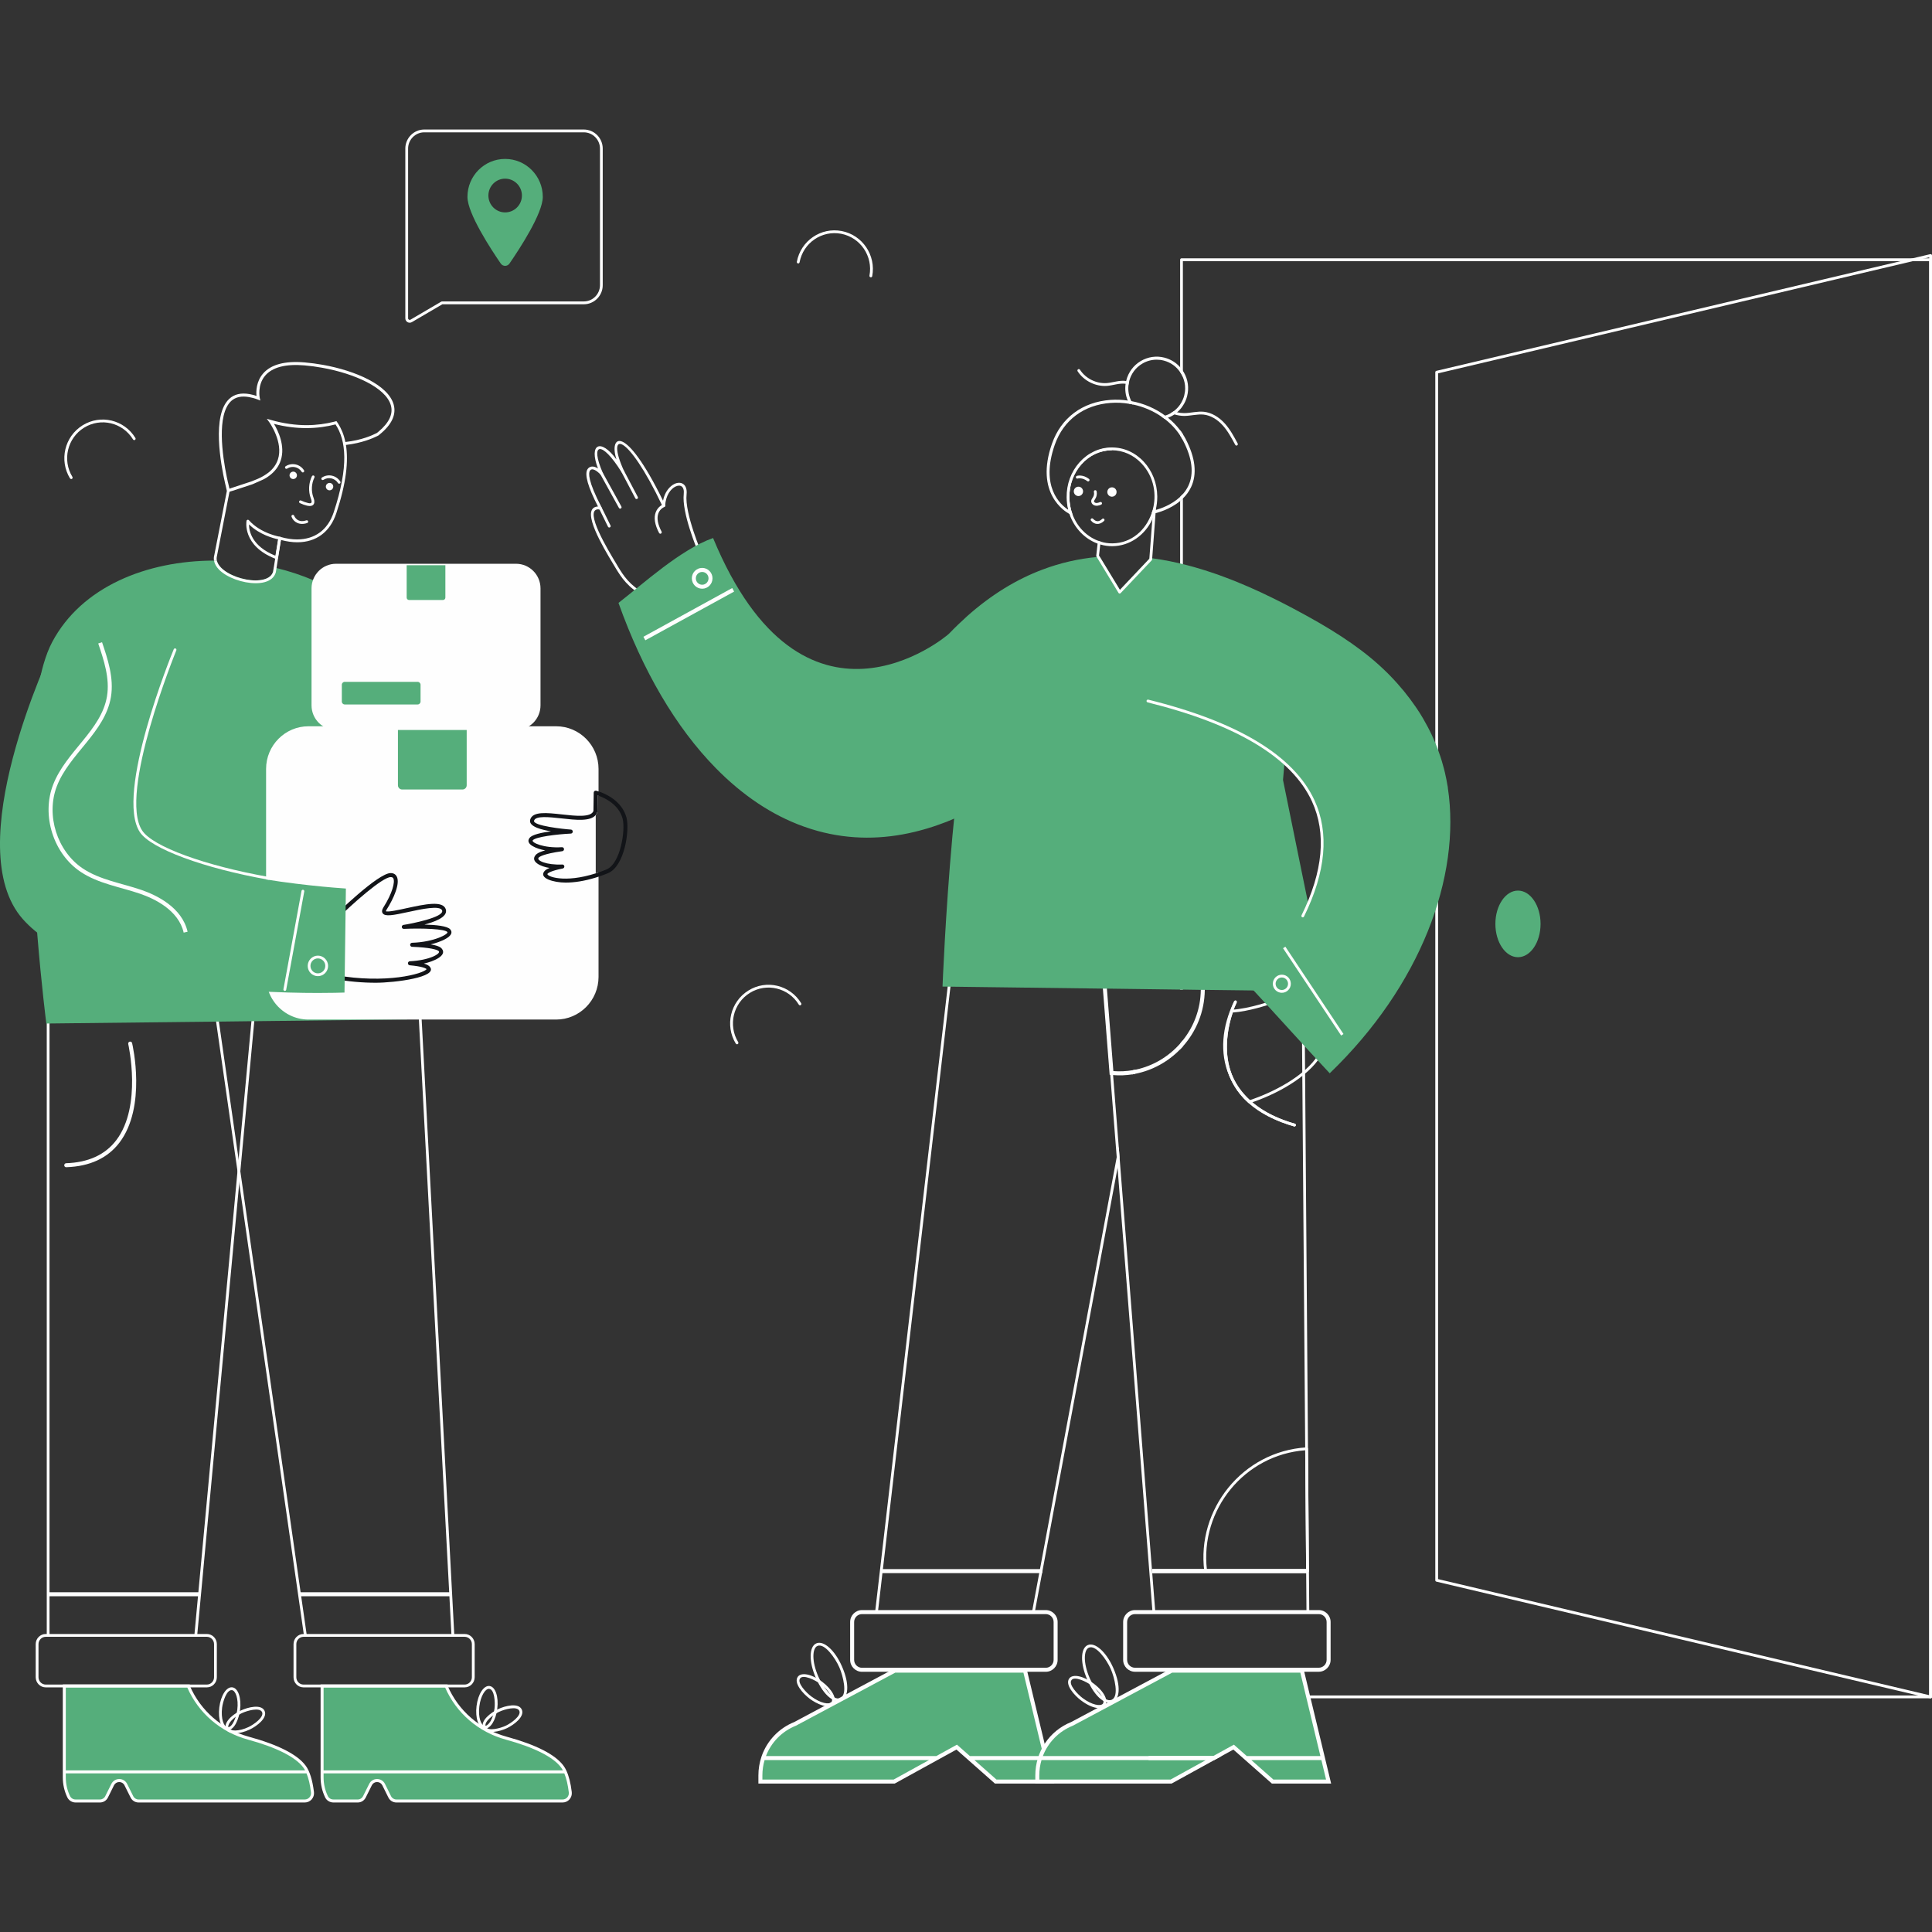 <svg fill="none" height="358" viewBox="0 0 358 358" width="358" xmlns="http://www.w3.org/2000/svg">
    <rect x="0" y="0" width="358" height="358" fill="#333333" stroke="none"/>
    <g clip-path="url(#clip0_1343_20280)">
        <path
            d="M165.799 309.575L147.313 319.439C143.438 321.002 140.894 324.784 140.894 328.983V330.122H165.696L177.276 323.742L184.5 330.122H194.875L189.928 309.575H165.799Z"
            fill="#55AE7B" />
        <path
            d="M190.224 309.195H165.711L147.187 319.089C144.296 320.25 142.137 322.573 141.138 325.402C141.124 325.439 141.109 325.476 141.101 325.513C140.732 326.608 140.532 327.777 140.532 328.983V330.494H165.792L173.689 326.146L175.043 325.402L177.231 324.196L178.599 325.402L179.442 326.146L184.36 330.494H195.348L190.224 309.195ZM165.6 329.749H141.271V328.983C141.271 328 141.412 327.047 141.678 326.146H172.137L165.6 329.749ZM180.566 326.146H192.775V325.402H179.723L177.328 323.288L173.49 325.402H141.93C142.891 322.886 144.865 320.823 147.498 319.766L165.895 309.94H189.64L194.409 329.749H184.641L180.566 326.146Z"
            fill="#FEFEFE" />
        <path
            d="M151.173 310.9C149.864 307.93 149.901 305.123 151.254 304.52C152.608 303.917 154.693 305.771 156.002 308.749C159.1 315.784 154.257 317.913 151.173 310.9ZM151.461 304.997C150.522 305.414 150.374 307.803 151.646 310.692C152.319 312.225 154.294 315.277 155.706 314.645C157.111 314.019 156.209 310.506 155.528 308.957C154.767 307.223 152.785 304.409 151.461 304.997Z"
            fill="#FEFEFE" />
        <path
            d="M150.012 314.756C148.829 313.863 146.98 311.86 147.845 310.692C148.496 309.813 150.471 310.223 152.334 311.622C154.197 313.022 155.144 314.808 154.493 315.687C153.628 316.848 151.24 315.687 150.012 314.756ZM148.26 311.004C147.646 311.838 149.406 313.654 150.315 314.339C152.031 315.627 153.672 315.918 154.079 315.374C154.478 314.831 153.739 313.327 152.023 312.039C151.069 311.324 148.836 310.215 148.26 311.004Z"
            fill="#FEFEFE" />
        <path
            d="M112.662 97.603L111.05 94.327C110.983 94.201 111.035 94.044 111.168 93.977C111.294 93.918 111.449 93.963 111.516 94.097L113.128 97.372C113.194 97.499 113.143 97.655 113.01 97.722C112.884 97.789 112.729 97.737 112.662 97.603Z"
            fill="#FEFEFE" />
        <path
            d="M114.688 94.119L111.249 87.888C111.183 87.761 111.227 87.605 111.353 87.531C111.479 87.464 111.634 87.508 111.708 87.635L115.146 93.866C115.213 93.992 115.168 94.149 115.043 94.223C114.917 94.29 114.762 94.246 114.688 94.119Z"
            fill="#FEFEFE" />
        <path
            d="M117.727 92.34L115.154 87.456C115.087 87.33 115.131 87.173 115.265 87.106C115.39 87.039 115.546 87.084 115.612 87.21L118.185 92.094C118.252 92.221 118.208 92.377 118.074 92.444C117.949 92.511 117.794 92.459 117.727 92.34Z"
            fill="#FEFEFE" />
        <path
            d="M119.442 110.578C116.292 108.859 115.117 106.946 114.163 105.405C112.965 103.372 108.55 96.509 109.689 94.461C109.837 94.193 110.155 93.873 110.806 93.858C108.942 90.225 108.284 87.91 108.853 86.965C109.194 86.399 109.97 86.228 110.806 86.816C109.06 82.245 111.301 81.151 114.229 85.133C112.809 80.756 115.708 78.195 122.859 92.779C123.177 91.111 124.131 90.091 124.937 89.689C126.216 89.057 127.429 89.749 127.222 91.618C126.83 95.146 130.098 102.695 130.135 102.769C130.187 102.881 130.15 103.015 130.046 103.082L119.716 110.556C119.635 110.616 119.531 110.623 119.442 110.571V110.578ZM110.14 94.722C109.127 96.546 114.015 104.072 114.577 105.099C115.546 106.67 116.618 108.412 119.539 110.043L129.566 102.792C129.041 101.548 126.319 94.945 126.697 91.566C126.859 90.136 126.09 89.704 125.151 90.166C124.338 90.568 123.347 91.737 123.258 93.71C123.258 93.829 123.169 93.925 123.051 93.955C122.933 93.978 122.814 93.918 122.77 93.814C116.034 79.61 112.24 79.863 115.612 87.225C115.671 87.352 115.619 87.501 115.501 87.56C115.383 87.627 115.235 87.583 115.161 87.471C111.456 81.501 109.245 82.022 111.715 87.665C111.767 87.784 111.722 87.918 111.619 87.985C111.515 88.052 111.375 88.037 111.286 87.948C110.732 87.352 109.719 86.54 109.297 87.24C109.075 87.612 108.846 89.019 111.515 94.089C111.626 94.305 111.419 94.543 111.19 94.454C110.835 94.312 110.34 94.379 110.155 94.722H110.14Z"
            fill="#FEFEFE" />
        <path
            d="M122.127 98.757C121.328 97.231 121.121 95.935 121.513 94.908C121.927 93.821 122.859 93.471 122.903 93.456C123.036 93.404 123.184 93.479 123.236 93.613C123.288 93.747 123.221 93.895 123.088 93.948C123.058 93.963 122.326 94.245 122.001 95.109C121.668 95.987 121.868 97.134 122.593 98.519C122.659 98.645 122.607 98.801 122.482 98.868C122.356 98.935 122.201 98.891 122.134 98.757H122.127Z"
            fill="#FEFEFE" />
        <path
            d="M218.679 92.838C218.856 92.69 219.026 92.533 219.189 92.37V91.551C219.026 91.737 218.856 91.908 218.679 92.072V92.838ZM218.679 79.729V80.697C218.864 80.98 219.034 81.27 219.189 81.568V80.466C219.034 80.213 218.864 79.967 218.679 79.729Z"
            fill="#FEFEFE" />
        <path
            d="M219.189 92.369V183.37H218.679V92.838C218.856 92.689 219.026 92.533 219.189 92.369Z"
            fill="#FEFEFE" />
        <path
            d="M218.679 193.375C218.856 193.174 219.026 192.973 219.189 192.757V193.896C219.034 194.082 218.856 194.269 218.679 194.447V193.375Z"
            fill="#FEFEFE" />
        <path
            d="M357.993 48.127V314.436C357.993 314.578 357.882 314.697 357.742 314.697H218.93C218.79 314.697 218.679 314.578 218.679 314.436V309.031H219.189V314.176H357.483V48.388H219.189V69.895C219.1 69.671 218.997 69.463 218.871 69.254C218.812 69.158 218.753 69.053 218.679 68.964V48.127C218.679 47.986 218.79 47.867 218.93 47.867H357.742C357.882 47.867 357.993 47.986 357.993 48.127Z"
            fill="#FEFEFE" />
        <path
            d="M357.741 314.704C357.741 314.704 357.704 314.704 357.682 314.704L266.159 293.078C266.041 293.048 265.96 292.944 265.96 292.825V68.972C265.96 68.853 266.041 68.748 266.159 68.719L357.682 47.093C357.756 47.078 357.838 47.093 357.904 47.145C357.963 47.197 358 47.271 358 47.346V314.444C358 314.525 357.963 314.6 357.904 314.645C357.86 314.682 357.801 314.704 357.741 314.704ZM266.477 292.609L357.483 314.116V47.673L266.477 69.18V292.609Z"
            fill="#FEFEFE" />
        <path
            d="M210.271 180.08L207.586 179.923L206.987 179.886L176.403 178.084C176.27 178.084 176.144 178.174 176.13 178.315L162.161 298.691C162.154 298.766 162.176 298.84 162.228 298.892C162.28 298.944 162.346 298.982 162.42 298.982H191.488C191.614 298.982 191.718 298.892 191.74 298.766L207.084 216.401L207.453 214.443L207.298 212.47L206.928 214.421L191.274 298.461H162.708L176.61 178.613L204.288 180.251L204.887 180.288L207.564 180.444L208.141 180.482L210.847 180.117L210.271 180.08ZM209.79 199.085C209.967 199.055 210.152 199.018 210.33 198.981L210.478 198.199C210.293 198.236 210.115 198.274 209.93 198.303L209.79 199.085Z"
            fill="#FEFEFE" />
        <path
            d="M241.653 175.628C241.653 175.464 241.505 175.345 241.357 175.367L222.361 177.928L207.586 179.923L204.887 180.288L204.495 180.34C204.362 180.355 204.266 180.474 204.273 180.616L205.73 199.167L206.928 214.421L207.083 216.401L213.561 298.743C213.568 298.877 213.687 298.982 213.82 298.982H242.348C242.422 298.982 242.481 298.952 242.533 298.9C242.585 298.855 242.607 298.788 242.607 298.714L241.653 175.628ZM214.056 298.461L207.453 214.443L207.298 212.47L206.255 199.212L204.806 180.817L207.564 180.444L210.27 180.08L222.523 178.434L241.135 175.926L242.089 298.461H214.056Z"
            fill="#FEFEFE" />
        <path
            d="M222.523 178.434C222.501 178.323 222.464 178.218 222.427 178.107L222.361 177.928L222.324 177.816L219.188 178.241L218.678 178.308L206.987 179.886L204.288 180.251L204.133 180.273L204.362 183.184L205.619 199.152L205.73 199.167L205.93 199.189C206.041 199.204 206.144 199.212 206.255 199.212C207.453 199.316 208.636 199.264 209.79 199.085C209.967 199.055 210.152 199.018 210.33 198.981C213.517 198.363 216.43 196.755 218.678 194.447C218.856 194.269 219.033 194.082 219.188 193.896C221.651 191.134 223.204 187.494 223.248 183.422C223.256 183.355 223.256 183.288 223.256 183.221C223.256 181.583 223.011 179.983 222.523 178.434ZM219.188 192.757C219.026 192.973 218.856 193.174 218.678 193.375C216.541 195.795 213.672 197.522 210.478 198.199C210.293 198.236 210.115 198.274 209.93 198.303C208.755 198.504 207.542 198.571 206.307 198.475L205.109 183.191L204.932 180.913L208.141 180.482L210.847 180.117L218.678 179.06L219.188 178.993L221.821 178.635C222.279 180.117 222.516 181.658 222.516 183.221C222.516 183.288 222.516 183.348 222.509 183.415C222.472 186.966 221.222 190.204 219.188 192.757Z"
            fill="#FEFEFE" />
        <path
            d="M242.289 291.381H223.418C223.285 291.381 223.181 291.284 223.159 291.158C221.68 279.701 230.236 268.921 242.097 268.199C242.178 268.199 242.237 268.221 242.289 268.266C242.341 268.318 242.37 268.385 242.37 268.452L242.54 291.12C242.54 291.262 242.422 291.381 242.282 291.381H242.289ZM223.647 290.86H242.023L241.853 268.735C230.65 269.569 222.346 279.708 223.64 290.86H223.647Z"
            fill="#FEFEFE" />
        <path
            d="M231.315 204.356C226.938 200.425 226.531 195.341 226.967 191.767C227.159 190.316 227.418 188.976 228.002 187.278C228.039 187.181 228.128 187.107 228.232 187.107C231.604 186.906 235.656 185.425 235.7 185.41C235.796 185.372 235.907 185.402 235.981 185.477L244.796 195.236C244.87 195.318 244.884 195.445 244.825 195.542C242.4 199.696 236.151 202.949 231.567 204.408C231.485 204.438 231.389 204.415 231.315 204.356ZM227.477 191.842C227.063 195.259 227.44 200.105 231.544 203.872C235.922 202.428 241.867 199.375 244.271 195.445L235.7 185.961C234.909 186.236 231.441 187.405 228.424 187.621C227.633 189.958 227.5 191.685 227.47 191.842H227.477Z"
            fill="#FEFEFE" />
        <path
            d="M239.797 208.725C227.071 205.1 224.098 194.931 228.69 185.544C228.749 185.417 228.912 185.365 229.038 185.424C229.163 185.491 229.215 185.648 229.156 185.774C224.66 195.058 227.662 204.728 239.937 208.227C240.078 208.264 240.152 208.413 240.115 208.547C240.078 208.681 239.937 208.763 239.797 208.725Z"
            fill="#FEFEFE" />
        <path
            d="M239.797 208.718C236.262 207.706 233.408 206.239 231.315 204.356C226.938 200.425 226.531 195.341 226.967 191.767C227.145 190.226 227.507 188.708 228.002 187.278C228.365 186.199 228.683 185.559 228.69 185.536C228.757 185.41 228.912 185.358 229.038 185.417C229.163 185.484 229.215 185.64 229.156 185.767C229.156 185.767 228.838 186.407 228.491 187.449C227.958 188.983 227.625 190.509 227.477 191.834C226.427 200.455 231.426 205.793 239.937 208.219C240.078 208.257 240.152 208.405 240.115 208.539C240.078 208.673 239.937 208.755 239.797 208.718Z"
            fill="#FEFEFE" />
        <path
            d="M243.007 170.327C242.585 171.868 242.156 173.402 241.735 174.935C241.032 177.504 240.308 180.094 238.895 182.328C238.614 182.767 238.296 183.206 237.956 183.608L230.421 183.511L223.248 183.422H222.509L219.189 183.37H218.679L205.109 183.191H204.363L174.651 182.812C174.651 182.812 176.736 128.78 183.044 122.028C189.1 115.537 204.681 115.298 218.679 120.256C218.849 120.316 219.019 120.375 219.189 120.442C226.813 123.212 233.919 127.529 238.711 133.217L237.742 144.532L241.136 161.201L243.007 170.327Z"
            fill="#55AE7B" />
        <path
            d="M245.735 183.705L237.956 183.608C238.296 183.206 238.614 182.767 238.895 182.328C240.308 180.094 241.032 177.504 241.735 174.935C242.156 173.402 242.585 171.868 243.007 170.327L245.735 183.705Z"
            fill="#55AE7B" />
        <path
            d="M246.4 198.884C242.008 194.224 236.196 187.702 231.818 183.02C254.816 156.071 247.14 139.924 214.715 129.666L201.219 134.356C198.232 137.698 195.03 140.371 191.695 142.493C187.007 146.267 181.971 149.483 176.692 151.739C176.677 151.739 176.669 151.753 176.655 151.753C176.093 151.999 175.516 152.23 174.946 152.446C174.621 152.572 174.288 152.691 173.956 152.811C173.63 152.93 173.297 153.041 172.965 153.153C172.676 153.25 172.388 153.339 172.099 153.428C172.018 153.458 171.937 153.481 171.855 153.503C171.611 153.577 171.36 153.652 171.109 153.719C170.887 153.786 170.672 153.845 170.45 153.897C170.125 153.987 169.792 154.069 169.46 154.151C163.64 155.55 157.606 155.654 151.498 153.972C150.626 153.726 149.76 153.458 148.903 153.146C142.994 151.031 137.545 147.331 132.649 142.344C125.21 134.78 119.073 124.239 114.606 111.717C119.169 108.189 126.098 101.816 132.132 99.695C148.792 139.924 175.124 118.187 175.886 117.39C176.987 116.244 178.097 115.179 179.198 114.189C183.79 110.102 188.464 107.318 193.152 105.553C196.516 104.28 199.888 103.536 203.223 103.216C203.416 103.194 203.601 103.171 203.785 103.164L207.52 109.305L212.984 103.529V103.38C213.162 103.402 213.332 103.424 213.502 103.447C215.713 103.744 217.887 104.184 220.024 104.742C220.845 104.958 221.666 105.189 222.472 105.434C222.738 105.509 223.004 105.591 223.27 105.68C223.632 105.792 223.987 105.911 224.35 106.03C224.779 106.171 225.215 106.32 225.644 106.469C226.169 106.655 226.694 106.849 227.211 107.05C227.677 107.221 228.143 107.4 228.609 107.586C228.86 107.69 229.112 107.787 229.356 107.891C230.066 108.181 230.761 108.472 231.456 108.777C231.478 108.792 231.508 108.799 231.537 108.814C232.225 109.112 232.898 109.425 233.571 109.73C233.637 109.767 233.697 109.789 233.756 109.819C234.451 110.147 235.131 110.474 235.804 110.802C236.499 111.144 237.187 111.487 237.86 111.837C238.244 112.038 238.629 112.231 239.006 112.425C239.383 112.626 239.753 112.819 240.13 113.02C240.869 113.407 241.594 113.809 242.311 114.204C248.205 117.457 253.152 120.792 256.99 124.611C257.219 124.842 257.448 125.065 257.67 125.296C258.114 125.75 258.542 126.212 258.957 126.681C259.785 127.611 260.554 128.557 261.278 129.517C261.633 129.993 261.981 130.477 262.314 130.961C262.314 130.961 262.316 130.964 262.321 130.969C262.816 131.698 263.282 132.435 263.719 133.172C264.007 133.678 264.281 134.17 264.547 134.669C264.813 135.167 265.072 135.681 265.308 136.187C265.737 137.095 266.122 138.004 266.462 138.927C266.632 139.388 266.795 139.85 266.943 140.311C267.024 140.542 267.098 140.773 267.165 141.011C267.305 141.473 267.438 141.942 267.556 142.411C267.623 142.649 267.682 142.88 267.734 143.118C267.845 143.587 267.941 144.063 268.037 144.532C268.126 145.009 268.207 145.485 268.281 145.962C270.795 162.533 263.157 182.752 246.393 198.884H246.4Z"
            fill="#55AE7B" />
        <path
            d="M237.86 111.837C238.244 112.038 238.629 112.231 239.006 112.425C237.956 111.866 236.884 111.323 235.804 110.802C236.499 111.144 237.187 111.487 237.86 111.837Z"
            fill="#55AE7B" />
        <path
            d="M176.655 151.753C176.263 151.932 175.856 152.096 175.464 152.252C175.294 152.319 175.117 152.386 174.947 152.446C175.516 152.23 176.093 151.999 176.655 151.753Z"
            fill="#FEFEFE" />
        <path
            d="M241.291 169.963C241.165 169.896 241.113 169.739 241.172 169.613C245.173 161.491 245.816 154.381 243.102 148.493C239.368 140.393 229.119 134.229 212.651 130.15C212.511 130.113 212.43 129.971 212.459 129.837C212.496 129.696 212.629 129.614 212.77 129.644C229.4 133.753 239.76 140.021 243.561 148.27C246.349 154.314 245.698 161.573 241.631 169.843C241.564 169.97 241.409 170.022 241.283 169.963H241.291Z"
            fill="#FEFEFE" />
        <path
            d="M214.182 94.275V94.365L213.502 103.447L213.487 103.663C213.487 103.722 213.458 103.782 213.413 103.827L207.653 109.909C207.535 110.028 207.342 110.005 207.261 109.864L203.224 103.216L203.172 103.127C203.142 103.082 203.128 103.023 203.135 102.963L203.386 100.73L203.453 100.194C203.608 100.261 203.771 100.32 203.941 100.357L203.882 100.886L203.645 102.933L203.786 103.164L207.52 109.306L212.985 103.529V103.38L213.532 96.218L213.68 94.238C213.687 94.089 213.813 93.985 213.953 93.992C214.094 94.007 214.197 94.134 214.182 94.275Z"
            fill="#FEFEFE" />
        <path
            d="M211.927 85.543C210.322 83.823 208.207 82.885 205.952 82.915C203.704 82.937 201.604 83.92 200.029 85.669C198.469 87.412 197.618 89.712 197.648 92.154C197.655 92.958 197.759 93.724 197.944 94.461C198.003 94.722 198.084 94.983 198.166 95.236C199.06 97.856 201.012 99.859 203.386 100.73C203.549 100.789 203.712 100.841 203.882 100.886C204.606 101.109 205.368 101.213 206.144 101.206C209.339 101.176 212.156 99.174 213.532 96.218C213.694 95.868 213.842 95.504 213.96 95.131C214.034 94.93 214.094 94.722 214.145 94.506C214.16 94.461 214.168 94.409 214.175 94.365C214.352 93.642 214.441 92.883 214.441 92.094V91.975C214.419 89.541 213.524 87.255 211.927 85.543ZM213.406 95.087C212.341 98.191 209.694 100.648 206.137 100.685C205.383 100.692 204.643 100.588 203.941 100.357C203.771 100.32 203.608 100.261 203.453 100.194C201.33 99.382 199.563 97.596 198.713 95.251C198.365 94.298 198.173 93.255 198.158 92.146C198.136 89.838 198.935 87.665 200.414 86.019C201.885 84.374 203.859 83.459 205.959 83.436H206.033C208.111 83.436 210.063 84.307 211.55 85.9C213.864 88.379 214.382 91.7 213.576 94.558C213.524 94.737 213.472 94.915 213.406 95.087Z"
            fill="#FEFEFE" />
        <path
            d="M219.698 81.337C219.543 81.039 219.373 80.749 219.188 80.466C219.033 80.213 218.863 79.967 218.678 79.729C218.034 78.873 217.28 78.099 216.43 77.414C216.26 77.272 216.082 77.138 215.905 77.019C214.101 75.687 211.934 74.749 209.634 74.324C209.42 74.28 209.191 74.25 208.969 74.22C207.926 74.064 206.854 74.026 205.782 74.101C200.568 74.481 196.612 77.429 194.934 82.208C191.687 91.446 197.389 94.819 198.165 95.236C198.217 95.265 198.247 95.28 198.254 95.28L198.779 95.519L198.712 95.251C198.365 94.298 198.173 93.255 198.158 92.146C198.136 89.838 198.934 87.665 200.413 86.019C201.885 84.374 203.859 83.459 205.959 83.436H206.003L206.321 83.042L205.774 83.012H205.56C203.608 83.012 201.463 84.173 199.918 86.086C198.062 88.387 197.367 91.417 197.966 94.476C197.958 94.476 197.951 94.476 197.943 94.461C196.464 93.501 192.723 90.181 195.459 82.394C197.063 77.838 200.835 75.017 205.819 74.659C206.98 74.577 208.148 74.637 209.272 74.831C209.523 74.86 209.775 74.912 210.019 74.972C211.897 75.374 213.664 76.141 215.195 77.183C215.402 77.324 215.602 77.473 215.801 77.622C216.94 78.493 217.924 79.528 218.678 80.697C218.863 80.98 219.033 81.27 219.188 81.568C219.195 81.575 219.195 81.59 219.203 81.597C220.941 84.925 221.273 87.769 220.194 90.039C219.927 90.605 219.58 91.104 219.188 91.551C219.025 91.737 218.855 91.908 218.678 92.072C217.081 93.568 215.025 94.26 214.145 94.506C213.967 94.558 213.834 94.588 213.768 94.603C213.701 94.588 213.635 94.581 213.576 94.558C213.524 94.737 213.472 94.915 213.405 95.087C213.509 95.124 213.612 95.139 213.716 95.161H213.768H213.827C213.842 95.161 213.886 95.146 213.96 95.131C214.529 94.997 216.8 94.402 218.678 92.838C218.855 92.69 219.025 92.533 219.188 92.37C219.78 91.796 220.305 91.104 220.697 90.285C221.857 87.843 221.517 84.836 219.698 81.337Z"
            fill="#FEFEFE" />
        <path
            d="M202.159 96.471C202.07 96.36 202.092 96.196 202.203 96.107C202.314 96.017 202.476 96.04 202.565 96.151C202.639 96.166 203.253 97.104 204.229 96.159C204.333 96.062 204.495 96.062 204.591 96.159C204.687 96.263 204.687 96.427 204.591 96.523C203.711 97.372 202.721 97.186 202.159 96.457V96.471Z"
            fill="#FEFEFE" />
        <path
            d="M202.225 92.69C202.322 92.295 202.869 91.975 202.699 91.141C202.669 91 202.758 90.866 202.898 90.836C203.032 90.806 203.172 90.895 203.202 91.037C203.409 92.057 202.765 92.66 202.728 92.816C202.684 93.002 202.891 93.248 203.298 93.196C203.475 93.174 203.653 93.114 203.852 93.032C203.985 92.98 204.133 93.047 204.185 93.181C204.237 93.315 204.17 93.464 204.037 93.516C203.815 93.605 203.593 93.687 203.349 93.71C202.566 93.791 202.085 93.211 202.225 92.682V92.69Z"
            fill="#FEFEFE" />
        <path
            d="M219.351 68.972C219.299 68.89 219.255 68.808 219.188 68.726C219.04 68.488 218.87 68.257 218.678 68.049C217.924 67.185 216.926 66.575 215.794 66.277C214.286 65.882 212.718 66.113 211.38 66.902C210.041 67.699 209.087 68.972 208.703 70.49C208.695 70.528 208.681 70.565 208.681 70.602C208.636 70.773 208.599 70.944 208.577 71.116C208.422 72.173 208.555 73.245 208.969 74.22C209.058 74.428 209.161 74.637 209.272 74.83C209.524 74.86 209.775 74.912 210.019 74.972C209.938 74.868 209.871 74.756 209.805 74.644C209.745 74.54 209.686 74.428 209.634 74.324C209.154 73.371 208.976 72.314 209.124 71.264C209.139 71.093 209.169 70.915 209.22 70.743C209.22 70.706 209.235 70.662 209.243 70.624C209.59 69.254 210.448 68.108 211.661 67.386C212.481 66.895 213.398 66.649 214.33 66.649C214.774 66.649 215.217 66.701 215.654 66.82C216.903 67.14 217.968 67.9 218.678 68.964C218.752 69.053 218.811 69.158 218.87 69.254C218.996 69.463 219.1 69.671 219.188 69.895C219.469 70.55 219.61 71.242 219.61 71.949C219.61 72.389 219.551 72.835 219.44 73.275C219.373 73.535 219.292 73.781 219.188 74.019C219.048 74.354 218.878 74.667 218.678 74.957C218.345 75.441 217.939 75.858 217.48 76.208C217.31 76.334 217.14 76.446 216.955 76.55C216.622 76.744 216.275 76.9 215.905 77.019C215.676 77.086 215.439 77.146 215.195 77.183C215.402 77.324 215.602 77.473 215.802 77.622C216.016 77.57 216.23 77.503 216.43 77.414C216.726 77.302 217.014 77.16 217.295 76.997C217.406 76.93 217.517 76.863 217.621 76.788C217.798 76.669 217.961 76.535 218.123 76.394C218.323 76.23 218.508 76.044 218.678 75.85C218.87 75.634 219.048 75.411 219.188 75.173C219.551 74.644 219.809 74.049 219.972 73.416C220.364 71.897 220.142 70.319 219.351 68.972Z"
            fill="#FEFEFE" />
        <path
            d="M200.665 91.268C200.546 91.729 200.081 92.012 199.622 91.893C199.164 91.774 198.883 91.305 199.001 90.836C199.119 90.374 199.585 90.091 200.051 90.211C200.502 90.33 200.783 90.799 200.665 91.26V91.268Z"
            fill="#FEFEFE" />
        <path
            d="M206.876 91.387C206.758 91.848 206.292 92.131 205.834 92.012C205.375 91.893 205.094 91.424 205.213 90.955C205.331 90.493 205.797 90.21 206.263 90.33C206.714 90.449 206.995 90.918 206.876 91.379V91.387Z"
            fill="#FEFEFE" />
        <path
            d="M201.479 89.154C200.539 88.431 199.704 88.67 199.696 88.677C199.563 88.722 199.415 88.64 199.371 88.506C199.327 88.372 199.408 88.223 199.541 88.178C199.586 88.163 200.643 87.858 201.789 88.744C201.9 88.834 201.922 88.997 201.833 89.109C201.745 89.221 201.582 89.243 201.471 89.154H201.479Z"
            fill="#FEFEFE" />
        <path
            d="M229.238 82.535C229.112 82.602 228.957 82.55 228.89 82.424C228.217 81.18 227.53 79.885 226.576 78.828C225.533 77.667 224.276 76.96 223.048 76.826C221.902 76.699 220.653 77.064 219.455 77.071C218.841 77.071 218.22 76.974 217.621 76.788C217.392 76.729 217.17 76.647 216.955 76.55C217.14 76.446 217.31 76.334 217.48 76.208C217.687 76.282 217.902 76.349 218.124 76.394C218.553 76.498 218.996 76.55 219.447 76.55C220.653 76.543 221.843 76.17 223.1 76.304C224.461 76.453 225.829 77.228 226.96 78.478C227.958 79.587 228.661 80.905 229.341 82.178C229.408 82.305 229.363 82.461 229.238 82.535Z"
            fill="#FEFEFE" />
        <path
            d="M209.22 70.743C209.169 70.915 209.139 71.093 209.124 71.265C208.947 71.19 208.762 71.145 208.577 71.116C207.49 70.952 206.277 71.406 205.153 71.503C203.039 71.674 200.842 70.587 199.681 68.793C199.608 68.674 199.644 68.51 199.763 68.436C199.881 68.354 200.044 68.391 200.118 68.51C201.175 70.148 203.179 71.138 205.117 70.982C206.226 70.892 207.483 70.409 208.681 70.602C208.866 70.632 209.043 70.677 209.22 70.743Z"
            fill="#FEFEFE" />
        <path
            d="M256.997 124.611C257.226 124.842 257.448 125.065 257.67 125.296C257.448 125.065 257.219 124.842 256.99 124.611H256.997Z"
            fill="#FEFEFE" />
        <path
            d="M258.957 126.681C259.785 127.611 260.561 128.557 261.278 129.517C260.554 128.557 259.785 127.611 258.957 126.681Z"
            fill="#FEFEFE" />
        <path
            d="M262.321 130.969C262.816 131.698 263.29 132.428 263.719 133.172C263.282 132.435 262.816 131.698 262.321 130.969Z"
            fill="#FEFEFE" />
        <path
            d="M268.295 145.962H268.288C268.214 145.485 268.133 145.009 268.044 144.532C268.14 145.009 268.221 145.485 268.295 145.962Z"
            fill="#FEFEFE" />
        <path d="M238.179 175.419L237.749 175.709L248.516 191.888L248.946 191.598L238.179 175.419Z"
            fill="#FEFEFE" />
        <path
            d="M237.527 183.965C236.61 183.965 235.856 183.214 235.856 182.29C235.856 181.367 236.603 180.608 237.527 180.608C238.451 180.608 239.191 181.36 239.191 182.29C239.191 183.221 238.444 183.965 237.527 183.965ZM237.527 181.129C236.891 181.129 236.373 181.65 236.373 182.29C236.373 182.931 236.891 183.444 237.527 183.444C238.163 183.444 238.673 182.923 238.673 182.29C238.673 181.658 238.155 181.129 237.527 181.129Z"
            fill="#FEFEFE" />
        <path
            d="M193.78 309.783H159.728C158.515 309.783 157.532 308.793 157.532 307.573V300.56C157.532 299.339 158.515 298.349 159.728 298.349H193.78C194.993 298.349 195.977 299.339 195.977 300.56V307.573C195.977 308.793 194.993 309.783 193.78 309.783ZM159.728 299.093C158.93 299.093 158.271 299.748 158.271 300.56V307.573C158.271 308.377 158.922 309.039 159.728 309.039H193.78C194.579 309.039 195.237 308.384 195.237 307.573V300.56C195.237 299.756 194.586 299.093 193.78 299.093H159.728Z"
            fill="#FEFEFE" />
        <path
            d="M244.367 298.349H210.315C209.102 298.349 208.119 299.339 208.119 300.56V307.565C208.119 308.786 209.102 309.776 210.315 309.776H244.367C245.58 309.776 246.563 308.786 246.563 307.565V300.56C246.563 299.339 245.58 298.349 244.367 298.349ZM245.824 307.565C245.824 308.376 245.166 309.032 244.367 309.032H210.315C209.509 309.032 208.858 308.376 208.858 307.565V300.56C208.858 299.748 209.509 299.093 210.315 299.093H244.367C245.166 299.093 245.824 299.748 245.824 300.56V307.565Z"
            fill="#FEFEFE" />
        <path
            d="M84.17 302.778L78.077 187.859C78.07 187.718 77.959 187.613 77.818 187.613H40.098C39.936 187.613 39.817 187.755 39.84 187.904L56.285 302.778L56.359 303.299H56.884L56.81 302.778L40.394 188.127H77.574L83.645 302.778L83.675 303.299H84.192L84.17 302.778Z"
            fill="#FEFEFE" />
        <path
            d="M46.983 187.613H8.923C8.775 187.613 8.664 187.725 8.664 187.866V303.299H9.174V188.127H46.694L36.039 302.778L35.987 303.299H36.512L36.564 302.778L47.242 187.896C47.257 187.74 47.131 187.613 46.983 187.613Z"
            fill="#FEFEFE" />
        <path
            d="M11.91 312.411V329.355C11.91 330.635 12.206 331.848 12.716 332.935C12.953 333.427 13.448 333.724 13.988 333.724H18.521C19.038 333.724 19.512 333.427 19.741 332.965L20.865 330.695C21.368 329.682 22.802 329.682 23.305 330.695L24.429 332.965C24.666 333.427 25.132 333.724 25.649 333.724H56.47C57.32 333.724 57.986 332.973 57.882 332.109C57.66 330.307 57.232 328.484 56.404 327.359C54.599 324.918 50.074 323.191 45.992 322.081C41.015 320.719 36.897 317.19 34.863 312.419L11.888 312.411H11.91Z"
            fill="#55AE7B" />
        <path
            d="M58.178 332.072C57.905 329.846 57.395 328.201 56.648 327.188C55.117 325.111 51.56 323.302 46.088 321.806C41.141 320.451 37.163 317.012 35.166 312.359V312.128H11.637V329.347C11.637 330.643 11.918 331.886 12.472 333.047C12.746 333.628 13.345 334 13.996 334H18.529C19.157 334 19.719 333.65 20 333.084L21.124 330.814C21.316 330.442 21.679 330.211 22.1 330.211C22.522 330.211 22.884 330.442 23.069 330.821L24.2 333.084C24.481 333.65 25.043 334 25.664 334H56.485C56.973 334 57.431 333.792 57.757 333.427C58.082 333.055 58.237 332.563 58.178 332.072ZM12.191 312.687H34.7C36.778 317.444 40.868 320.957 45.94 322.349C51.22 323.786 54.769 325.58 56.204 327.523C56.322 327.68 56.433 327.858 56.529 328.052H12.191V312.687ZM57.343 333.055C57.121 333.3 56.818 333.442 56.485 333.442H25.664C25.25 333.442 24.881 333.211 24.696 332.839L23.564 330.568C23.291 330.002 22.729 329.652 22.1 329.652C21.471 329.652 20.91 330.002 20.629 330.568L19.505 332.831C19.32 333.211 18.943 333.442 18.529 333.442H13.996C13.559 333.442 13.153 333.196 12.975 332.809C12.45 331.722 12.191 330.553 12.191 329.347V328.61H56.796C57.18 329.511 57.454 330.695 57.624 332.139C57.668 332.474 57.565 332.801 57.343 333.055Z"
            fill="#FEFEFE" />
        <path
            d="M42.073 320.563C40.993 320.429 40.365 318.59 40.638 316.372C40.912 314.161 41.962 312.523 43.049 312.664C44.129 312.798 44.757 314.637 44.484 316.856C44.306 318.3 43.485 320.742 42.073 320.563ZM41.156 316.439C40.905 318.464 41.474 319.96 42.139 320.049C43.16 320.168 43.84 317.883 43.973 316.796C44.225 314.771 43.655 313.275 42.99 313.185C41.984 313.059 41.289 315.352 41.156 316.439Z"
            fill="#FEFEFE" />
        <path
            d="M43.559 321.181C42.738 321.181 42.117 320.928 41.873 320.421C41.407 319.431 42.62 317.913 44.624 316.96C45.933 316.334 48.417 315.724 49.024 317.019C49.638 318.322 47.589 319.863 46.28 320.481C45.304 320.942 44.343 321.173 43.559 321.173V321.181ZM44.846 317.429C43.019 318.3 42.058 319.588 42.346 320.198C42.635 320.808 44.232 320.883 46.059 320.019C47.049 319.55 48.987 318.173 48.558 317.25C48.122 316.319 45.785 316.989 44.846 317.436V317.429Z"
            fill="#FEFEFE" />
        <path
            d="M38.324 302.778H8.479C7.451 302.778 6.616 303.619 6.616 304.654V310.796C6.616 311.831 7.451 312.672 8.479 312.672H38.324C39.352 312.672 40.18 311.831 40.18 310.796V304.654C40.18 303.619 39.352 302.778 38.324 302.778ZM39.662 310.796C39.662 311.54 39.063 312.151 38.324 312.151H8.479C7.74 312.151 7.133 311.54 7.133 310.796V304.654C7.133 303.91 7.74 303.299 8.479 303.299H38.324C39.063 303.299 39.662 303.91 39.662 304.654V310.796Z"
            fill="#FEFEFE" />
        <path
            d="M59.687 312.411V329.355C59.687 330.635 59.983 331.849 60.493 332.935C60.73 333.427 61.225 333.725 61.765 333.725H66.298C66.815 333.725 67.289 333.427 67.518 332.965L68.642 330.695C69.145 329.682 70.579 329.682 71.082 330.695L72.206 332.965C72.443 333.427 72.909 333.725 73.426 333.725H104.247C105.097 333.725 105.763 332.973 105.659 332.109C105.437 330.308 105.009 328.484 104.18 327.36C102.376 324.918 97.85 323.191 93.769 322.082C88.792 320.719 84.673 317.191 82.64 312.419L59.665 312.411H59.687Z"
            fill="#55AE7B" />
        <path
            d="M105.948 332.072C105.748 330.397 105.4 329.042 104.927 328.052C104.772 327.724 104.602 327.434 104.417 327.188C102.886 325.111 99.337 323.302 93.865 321.806C88.91 320.451 84.932 317.012 82.936 312.359V312.128H59.406V329.347C59.406 330.643 59.687 331.886 60.242 333.047C60.515 333.628 61.114 334 61.772 334H66.305C66.926 334 67.488 333.65 67.769 333.084L68.901 330.814C69.085 330.442 69.448 330.211 69.869 330.211C70.291 330.211 70.653 330.442 70.846 330.821L71.969 333.084C72.25 333.65 72.812 334 73.441 334H104.262C104.742 334 105.208 333.792 105.526 333.427C105.852 333.055 106.007 332.563 105.948 332.072ZM59.961 312.687H82.477C84.555 317.444 88.644 320.957 93.717 322.349C98.989 323.786 102.539 325.58 103.973 327.523C104.092 327.68 104.203 327.858 104.299 328.052H59.961V312.687ZM105.112 333.055C104.89 333.3 104.594 333.442 104.262 333.442H73.441C73.027 333.442 72.65 333.211 72.465 332.839L71.341 330.568C71.06 330.002 70.498 329.652 69.869 329.652C69.241 329.652 68.679 330.002 68.405 330.568L67.274 332.831C67.089 333.211 66.719 333.442 66.305 333.442H61.772C61.329 333.442 60.929 333.196 60.744 332.809C60.227 331.722 59.961 330.553 59.961 329.347V328.61H104.565C104.949 329.511 105.223 330.695 105.4 332.139C105.437 332.474 105.334 332.809 105.112 333.055Z"
            fill="#FEFEFE" />
        <path
            d="M89.864 320.325C89.82 320.325 89.783 320.325 89.739 320.317C88.659 320.183 88.031 318.345 88.304 316.126C88.578 313.915 89.635 312.277 90.715 312.419C91.794 312.553 92.423 314.392 92.149 316.61C91.883 318.739 90.892 320.325 89.864 320.325ZM90.597 312.932C89.938 312.932 89.066 314.228 88.822 316.193C88.57 318.218 89.14 319.714 89.805 319.804C90.463 319.886 91.395 318.575 91.639 316.55C91.772 315.456 91.639 312.94 90.589 312.94L90.597 312.932Z"
            fill="#FEFEFE" />
        <path
            d="M89.539 320.168C88.933 318.873 90.974 317.332 92.282 316.707C92.332 316.707 92.332 316.707 92.282 316.707C93.606 316.074 96.076 315.478 96.682 316.766C97.296 318.069 95.248 319.61 93.939 320.228C92.637 320.846 90.145 321.464 89.539 320.161V320.168ZM92.512 317.183C91.528 317.652 89.584 319.029 90.012 319.952C90.449 320.883 92.741 320.235 93.724 319.774C94.715 319.305 96.653 317.928 96.224 317.005C95.787 316.074 93.451 316.744 92.512 317.191V317.183Z"
            fill="#FEFEFE" />
        <path
            d="M86.093 302.778H56.248C55.221 302.778 54.392 303.619 54.392 304.654V310.796C54.392 311.831 55.221 312.672 56.248 312.672H86.093C87.121 312.672 87.956 311.831 87.956 310.796V304.654C87.956 303.619 87.121 302.778 86.093 302.778ZM87.439 310.796C87.439 311.54 86.832 312.151 86.093 312.151H56.248C55.509 312.151 54.91 311.54 54.91 310.796V304.654C54.91 303.91 55.509 303.299 56.248 303.299H86.093C86.832 303.299 87.439 303.91 87.439 304.654V310.796Z"
            fill="#FEFEFE" />
        <path
            d="M76.273 168.094C76.273 168.355 76.258 168.608 76.251 168.861C76.228 169.628 76.206 170.387 76.184 171.124C76.169 171.444 76.162 171.764 76.147 172.077C76.118 173.037 76.088 173.968 76.051 174.868C76.051 174.988 76.044 175.107 76.036 175.218C76.029 175.226 76.036 175.226 76.036 175.226C75.999 176.231 75.962 177.199 75.925 178.114C75.918 178.367 75.91 178.606 75.896 178.844C75.874 179.506 75.844 180.146 75.814 180.757C75.807 181.01 75.8 181.263 75.785 181.501C75.666 184.226 75.563 186.348 75.496 187.606C75.489 187.799 75.482 187.971 75.474 188.119C75.467 188.216 75.459 188.313 75.459 188.395C75.452 188.492 75.445 188.581 75.445 188.655C75.437 188.819 75.43 188.909 75.43 188.909H74.764L50.163 189.191L47.116 189.229H46.591L40.564 189.303H40.039L9.174 189.653H8.664H8.583C8.583 189.653 7.695 182.759 6.911 173.164C6.786 171.556 6.653 169.873 6.534 168.139C5.477 153.071 4.989 133.79 8.065 123.093C8.065 123.093 8.067 123.088 8.072 123.078C8.523 121.514 9.056 120.13 9.67 118.976C15.127 108.68 27.254 103.893 39.662 103.879H39.854C39.906 103.879 39.951 103.879 40.002 103.886C40.062 103.879 40.128 103.886 40.187 103.886C40.291 104.325 40.542 104.75 40.956 105.174C42.332 106.573 45.09 107.541 47.345 107.541C47.892 107.541 48.41 107.482 48.868 107.363C49.822 107.109 50.407 106.618 50.614 105.896L50.732 105.137C50.791 105.152 50.858 105.166 50.917 105.181C50.961 105.189 51.005 105.204 51.05 105.211C51.109 105.226 51.176 105.241 51.235 105.256C53.571 105.829 55.842 106.573 58.001 107.489C58.082 107.519 58.156 107.549 58.237 107.593C58.319 107.623 58.4 107.653 58.474 107.69C65.943 110.951 71.977 116.259 74.557 123.383C74.838 124.15 75.082 125.147 75.297 126.331C75.511 127.544 75.696 128.951 75.844 130.522C75.97 131.773 76.073 133.128 76.162 134.564C76.169 134.617 76.169 134.669 76.169 134.728C76.177 134.758 76.177 134.788 76.177 134.825C76.184 134.877 76.184 134.929 76.192 134.989V135.085C76.199 135.138 76.199 135.19 76.199 135.242C76.391 138.584 76.495 142.344 76.532 146.282C76.606 153.443 76.472 161.186 76.273 168.079V168.094Z"
            fill="#55AE7B" />
        <path
            d="M110.65 142.485V150.548C110.584 150.726 110.502 150.875 110.391 151.009V161.833C110.48 161.811 110.569 161.781 110.65 161.751V181.018C110.65 185.238 107.249 188.663 103.056 188.663H57.158C56.167 188.663 55.228 188.477 54.363 188.127C54 187.985 53.66 187.814 53.327 187.613C51.944 186.802 50.843 185.566 50.199 184.077C49.793 183.139 49.563 182.104 49.563 181.018V142.485C49.563 138.264 52.965 134.84 57.158 134.84H103.056C107.249 134.84 110.65 138.264 110.65 142.485Z"
            fill="#FEFEFE" />
        <path
            d="M103.056 134.579H57.158C52.825 134.579 49.305 138.13 49.305 142.485V181.017C49.305 182.097 49.519 183.124 49.911 184.062C50.517 185.521 51.538 186.75 52.832 187.613C53.12 187.807 53.416 187.978 53.727 188.127C54.762 188.641 55.93 188.923 57.158 188.923H103.056C107.389 188.923 110.909 185.38 110.909 181.017V161.662C110.82 161.692 110.739 161.722 110.65 161.751C110.569 161.781 110.48 161.811 110.392 161.833V181.017C110.392 185.09 107.101 188.402 103.056 188.402H57.158C56.47 188.402 55.804 188.306 55.176 188.127C54.718 188 54.274 187.829 53.86 187.613C52.381 186.861 51.183 185.611 50.488 184.092C50.059 183.154 49.822 182.119 49.822 181.017V142.485C49.822 138.413 53.113 135.1 57.158 135.1H103.056C107.101 135.1 110.392 138.413 110.392 142.485V151.009C110.502 150.875 110.584 150.726 110.65 150.547C110.65 150.525 110.672 150.495 110.68 150.466C110.695 150.436 110.702 150.399 110.702 150.361L110.746 147.384C110.798 147.399 110.85 147.421 110.909 147.443V142.485C110.909 138.13 107.389 134.579 103.056 134.579Z"
            fill="#FEFEFE" />
        <path
            d="M86.478 134.84V145.508C86.478 145.947 86.123 146.297 85.694 146.297H74.52C74.084 146.297 73.737 145.939 73.737 145.508V134.84H86.478Z"
            fill="#55AE7B" />
        <path
            d="M95.624 104.735H62.267C59.907 104.735 57.993 106.661 57.993 109.037V130.701C57.993 133.077 59.907 135.004 62.267 135.004H95.624C97.985 135.004 99.899 133.077 99.899 130.701V109.037C99.899 106.661 97.985 104.735 95.624 104.735Z"
            fill="#FEFEFE" />
        <path
            d="M95.624 135.264H62.26C59.761 135.264 57.727 133.217 57.727 130.701V109.03C57.727 106.514 59.761 104.467 62.26 104.467H95.624C98.124 104.467 100.157 106.514 100.157 109.03V130.701C100.157 133.217 98.124 135.264 95.624 135.264ZM62.267 104.995C60.056 104.995 58.252 106.804 58.252 109.037V130.708C58.252 132.934 60.049 134.75 62.267 134.75H95.632C97.843 134.75 99.647 132.941 99.647 130.708V109.037C99.647 106.812 97.85 104.995 95.632 104.995H62.267Z"
            fill="#FEFEFE" />
        <path
            d="M77.389 126.346H63.879C63.581 126.346 63.34 126.589 63.34 126.889V129.993C63.34 130.294 63.581 130.537 63.879 130.537H77.389C77.688 130.537 77.929 130.294 77.929 129.993V126.889C77.929 126.589 77.688 126.346 77.389 126.346Z"
            fill="#55AE7B" />
        <path
            d="M82.528 104.735V110.735C82.528 110.98 82.329 111.181 82.085 111.181H75.799C75.555 111.181 75.356 110.98 75.356 110.735V104.735H82.521H82.528Z"
            fill="#55AE7B" />
        <path
            d="M69.632 182.104C67.215 182.104 64.493 181.888 61.602 181.345C61.425 181.315 61.299 181.159 61.299 180.98V170.521C61.299 170.424 61.336 170.327 61.41 170.253C62.29 169.389 70.054 161.789 72.391 161.781C73.034 161.781 73.352 162.116 73.507 162.399C74.202 163.679 72.938 166.516 71.636 168.556C71.503 168.764 71.503 168.846 71.503 168.846C71.807 169.062 73.995 168.585 75.445 168.265C78.713 167.558 82.093 166.821 82.61 168.503C83.069 170.015 80.192 170.908 78.647 171.325C80.739 171.377 82.898 171.585 83.431 172.211C84.518 173.484 81.442 174.615 79.8 174.995C81.412 175.263 81.715 175.62 81.848 175.769C82.965 177.064 80.296 178.181 78.543 178.546C79.223 178.747 79.49 178.963 79.637 179.134C81.309 181.077 73.138 182.104 69.618 182.104H69.632ZM62.046 180.668C71.533 182.38 78.469 180.437 79.061 179.573C78.876 179.417 78.225 179.074 75.925 178.866C75.733 178.851 75.585 178.68 75.593 178.486C75.593 178.293 75.748 178.129 75.948 178.122C79.615 177.943 81.708 176.707 81.316 176.26C81.042 175.948 79.6 175.568 76.354 175.442C76.155 175.442 75.999 175.27 75.999 175.069C75.999 174.868 76.155 174.705 76.354 174.697C80.503 174.563 83.187 173.045 82.898 172.702C82.41 172.136 78.417 171.965 74.838 172.121C74.617 172.129 74.476 171.98 74.454 171.786C74.432 171.593 74.572 171.414 74.772 171.384C76.169 171.176 82.314 169.97 81.93 168.727C81.619 167.692 78.011 168.474 75.63 168.995C72.842 169.598 71.363 169.888 70.912 169.233C70.72 168.95 70.764 168.593 71.037 168.154C72.709 165.526 73.234 163.411 72.879 162.756C72.82 162.652 72.716 162.526 72.406 162.526C70.882 162.526 65.425 167.357 62.053 170.67V180.66L62.046 180.668Z"
            fill="#121418" />
        <path
            d="M116.086 151.493C115.22 148.329 112.078 147.026 110.909 146.647C110.806 146.617 110.717 146.587 110.65 146.572C110.554 146.542 110.488 146.527 110.473 146.52C110.443 146.513 110.414 146.513 110.392 146.513C110.303 146.513 110.222 146.535 110.155 146.587C110.066 146.661 110.015 146.766 110.015 146.877L109.963 150.287C109.497 151.508 106.643 151.195 104.121 150.912C101.311 150.6 98.664 150.309 98.242 151.895C97.887 153.242 100.668 153.801 102.095 154.046C100.379 154.277 98.634 154.642 98.154 155.237C97.177 156.429 99.477 157.307 101.03 157.575C99.64 157.962 99.352 158.312 99.233 158.461C98.25 159.659 100.187 160.59 101.829 160.828C101.141 161.111 100.956 161.349 100.867 161.453C99.832 162.726 102.561 163.545 104.824 163.545C106.325 163.545 108.203 163.292 110.392 162.615C110.48 162.592 110.562 162.563 110.65 162.533C110.732 162.511 110.821 162.481 110.909 162.451C111.464 162.265 112.041 162.049 112.64 161.811C115.775 160.538 116.699 153.756 116.086 151.493ZM112.366 161.118C111.863 161.319 111.383 161.506 110.909 161.662C110.821 161.692 110.739 161.721 110.65 161.751C110.569 161.781 110.48 161.811 110.392 161.833C104.55 163.702 101.259 162.391 101.437 161.922C101.57 161.766 102.102 161.357 104.276 160.932C104.469 160.895 104.594 160.716 104.572 160.523C104.55 160.329 104.395 160.195 104.21 160.195H104.188C101.215 160.322 99.381 159.444 99.803 158.93C99.936 158.774 100.631 158.223 104.195 157.724C104.387 157.702 104.528 157.523 104.513 157.322C104.491 157.121 104.328 156.972 104.121 156.987C100.72 157.203 98.398 156.101 98.723 155.706C99.248 155.066 103.167 154.59 105.785 154.463C105.977 154.456 106.132 154.292 106.132 154.098C106.14 153.897 105.984 153.734 105.792 153.719C104.461 153.637 98.716 153.019 98.96 152.081C99.211 151.113 101.777 151.404 104.04 151.649C106.68 151.947 109.408 152.252 110.392 151.009C110.503 150.875 110.584 150.726 110.65 150.547C110.65 150.525 110.673 150.495 110.68 150.466C110.695 150.436 110.702 150.399 110.702 150.361L110.747 147.384C110.798 147.398 110.85 147.421 110.909 147.443C112.092 147.867 114.666 149.081 115.368 151.686C115.93 153.756 114.999 160.047 112.366 161.118Z"
            fill="#121418" />
        <path
            d="M58.903 183.995C46.11 183.995 15.171 182.663 4.227 170.312C-7.597 156.965 8.997 121.529 10.328 118.752L32.038 120.643C30.707 123.956 21.479 147.495 25.908 154.195C31.225 162.25 60.752 164.424 64.094 164.647L63.835 183.921C63.199 183.943 61.432 183.995 58.903 183.995Z"
            fill="#55AE7B" />
        <path
            d="M49.741 163.009C37.74 160.888 27.949 157.262 25.916 154.195C21.257 147.145 31.743 121.395 32.194 120.308C32.246 120.174 32.401 120.115 32.534 120.167C32.667 120.219 32.726 120.375 32.675 120.509C32.564 120.777 21.849 147.093 26.352 153.912C28.312 156.875 37.962 160.411 49.83 162.503C49.971 162.525 50.067 162.659 50.037 162.801C50.015 162.935 49.882 163.039 49.741 163.009Z"
            fill="#FEFEFE" />
        <path
            d="M52.728 183.608C52.588 183.578 52.492 183.444 52.521 183.303L55.871 165.086C55.901 164.945 56.026 164.856 56.174 164.878C56.315 164.908 56.411 165.042 56.381 165.183L53.032 183.4C53.009 183.541 52.876 183.638 52.728 183.608Z"
            fill="#FEFEFE" />
        <path
            d="M58.903 180.883C57.86 180.883 57.017 180.027 57.017 178.985C57.017 177.943 57.868 177.079 58.903 177.079C59.938 177.079 60.796 177.935 60.796 178.985C60.796 180.035 59.946 180.883 58.903 180.883ZM58.903 177.593C58.149 177.593 57.528 178.218 57.528 178.978C57.528 179.737 58.141 180.362 58.903 180.362C59.665 180.362 60.278 179.744 60.278 178.978C60.278 178.211 59.657 177.593 58.903 177.593Z"
            fill="#FEFEFE" />
        <path
            d="M52.056 99.568C52.056 99.568 52.011 99.516 51.982 99.494C51.96 99.486 51.93 99.471 51.908 99.471C51.9 99.464 51.893 99.464 51.886 99.464C51.849 99.457 48.307 98.876 46.125 96.397C46.059 96.322 45.962 96.293 45.866 96.315C45.77 96.345 45.696 96.419 45.681 96.516C45.667 96.561 44.846 101.124 50.991 103.521C51.043 103.544 51.094 103.558 51.146 103.581C51.154 103.581 51.161 103.581 51.168 103.588C51.213 103.603 51.264 103.588 51.309 103.581C51.398 103.558 51.479 103.484 51.494 103.38L52.056 100.052L52.085 99.866L52.1 99.762V99.717C52.1 99.665 52.085 99.613 52.056 99.568ZM46.14 97.171C48.1 99.092 50.717 99.762 51.545 99.933L51.035 102.978C46.628 101.206 46.14 98.362 46.14 97.171Z"
            fill="#FEFEFE" />
        <path
            d="M56.973 93.724C56.492 93.605 56.019 93.441 55.568 93.226C55.443 93.166 55.383 93.01 55.443 92.876C55.502 92.742 55.657 92.69 55.79 92.749C56.212 92.95 56.648 93.106 57.092 93.211C57.779 93.382 57.861 93.077 57.624 92.436L57.587 92.34C57.106 91.029 57.188 89.496 57.801 88.245C57.861 88.119 58.023 88.067 58.149 88.126C58.275 88.193 58.326 88.35 58.267 88.476C57.713 89.6 57.639 90.977 58.068 92.161L58.105 92.25C58.556 93.449 57.912 93.948 56.966 93.709L56.973 93.724Z"
            fill="#FEFEFE" />
        <path
            d="M61.484 90.709C61.196 90.94 60.759 90.895 60.53 90.598C60.293 90.3 60.345 89.868 60.641 89.637C60.937 89.399 61.365 89.444 61.602 89.742C61.839 90.039 61.787 90.471 61.491 90.709H61.484Z"
            fill="#FEFEFE" />
        <path
            d="M62.63 89.504C62.046 88.595 60.841 88.327 59.938 88.915C59.82 88.99 59.657 88.96 59.584 88.841C59.51 88.722 59.539 88.558 59.657 88.484C60.796 87.739 62.327 88.074 63.059 89.228C63.133 89.347 63.103 89.511 62.985 89.585C62.867 89.667 62.704 89.63 62.63 89.511V89.504Z"
            fill="#FEFEFE" />
        <path
            d="M54.755 88.618C54.466 88.848 54.037 88.804 53.801 88.506C53.564 88.208 53.616 87.776 53.912 87.546C54.207 87.307 54.636 87.352 54.873 87.65C55.109 87.948 55.058 88.379 54.762 88.618H54.755Z"
            fill="#FEFEFE" />
        <path
            d="M55.901 87.419C55.317 86.511 54.112 86.25 53.209 86.831C53.091 86.905 52.928 86.876 52.855 86.756C52.781 86.637 52.81 86.474 52.928 86.399C54.067 85.662 55.598 85.99 56.33 87.144C56.404 87.263 56.374 87.426 56.256 87.501C56.138 87.583 55.975 87.546 55.901 87.426V87.419Z"
            fill="#FEFEFE" />
        <path
            d="M54.023 95.749C53.971 95.615 54.045 95.466 54.178 95.414C54.311 95.362 54.459 95.437 54.511 95.571C54.533 95.63 55.065 97.007 56.766 96.419C56.899 96.375 57.047 96.449 57.092 96.583C57.136 96.717 57.062 96.866 56.929 96.911C55.487 97.409 54.378 96.739 54.023 95.749Z"
            fill="#FEFEFE" />
        <path
            d="M285.466 171.198C285.466 174.608 283.595 177.37 281.281 177.37C278.966 177.37 277.095 174.6 277.095 171.198C277.095 167.796 278.974 165.027 281.281 165.027C283.588 165.027 285.466 167.789 285.466 171.198Z"
            fill="#55AE7B" />
        <path
            d="M93.599 29.449C89.739 29.449 86.618 32.598 86.618 36.484C86.618 39.544 90.944 46.147 92.785 48.827C93.177 49.408 94.02 49.408 94.412 48.827C96.253 46.155 100.579 39.551 100.579 36.484C100.579 32.598 97.459 29.449 93.599 29.449ZM93.599 39.358C91.891 39.358 90.5 37.958 90.5 36.231C90.5 34.504 91.891 33.105 93.599 33.105C95.307 33.105 96.712 34.504 96.712 36.231C96.712 37.958 95.314 39.358 93.599 39.358Z"
            fill="#55AE7B" />
        <path
            d="M75.105 58.981V27.536C75.105 25.586 76.68 24 78.617 24H108.173C110.111 24 111.686 25.586 111.686 27.536V52.847C111.686 54.797 110.111 56.383 108.173 56.383H81.967L76.325 59.688C75.785 60.009 75.105 59.614 75.105 58.981ZM78.617 24.521C76.968 24.521 75.622 25.876 75.622 27.536V58.981C75.622 59.205 75.866 59.353 76.066 59.234L81.767 55.892C81.804 55.87 81.849 55.855 81.9 55.855H108.181C109.83 55.855 111.176 54.5 111.176 52.84V27.536C111.176 25.876 109.83 24.521 108.181 24.521H78.625H78.617Z"
            fill="#FEFEFE" />
        <path
            d="M217.111 309.575L198.624 319.439C194.749 321.002 192.206 324.784 192.206 328.983V330.122H217.007L228.587 323.742L235.812 330.122H246.186L241.239 309.575H217.111Z"
            fill="#55AE7B" />
        <path
            d="M201.464 311.22C200.155 308.25 200.192 305.443 201.545 304.84C202.898 304.237 204.983 306.091 206.292 309.069C209.391 316.104 204.547 318.233 201.464 311.22ZM201.759 305.317C200.82 305.734 200.672 308.123 201.944 311.012C202.617 312.538 204.599 315.597 206.004 314.965C207.409 314.339 206.507 310.826 205.826 309.277C205.065 307.543 203.083 304.729 201.759 305.317Z"
            fill="#FEFEFE" />
        <path
            d="M200.303 315.077C199.119 314.191 197.271 312.181 198.136 311.012C198.787 310.133 200.761 310.543 202.624 311.942C207.017 315.24 204.769 318.434 200.303 315.077ZM198.55 311.317C197.929 312.151 199.718 313.982 200.606 314.652C202.321 315.94 203.963 316.23 204.37 315.687C204.769 315.144 204.029 313.64 202.314 312.352C201.36 311.637 199.127 310.528 198.55 311.317Z"
            fill="#FEFEFE" />
        <path d="M135.678 108.965L119.225 117.993L119.579 118.646L136.032 109.619L135.678 108.965Z"
            fill="#FEFEFE" />
        <path
            d="M130.113 109.09C129.056 109.09 128.198 108.226 128.198 107.161C128.198 106.097 129.056 105.233 130.113 105.233C131.17 105.233 132.028 106.097 132.028 107.161C132.028 108.226 131.17 109.09 130.113 109.09ZM130.113 105.985C129.462 105.985 128.937 106.514 128.937 107.169C128.937 107.824 129.462 108.353 130.113 108.353C130.764 108.353 131.289 107.824 131.289 107.169C131.289 106.514 130.764 105.985 130.113 105.985Z"
            fill="#FEFEFE" />
        <path
            d="M12.273 216.289C12.073 216.289 11.911 216.133 11.903 215.932C11.903 215.723 12.058 215.552 12.258 215.545C16.369 215.411 19.497 213.974 21.546 211.279C26.374 204.929 23.786 193.584 23.764 193.464C23.72 193.263 23.838 193.062 24.038 193.018C24.245 192.973 24.437 193.092 24.481 193.293C24.592 193.77 27.173 205.1 22.137 211.726C19.941 214.607 16.628 216.14 12.288 216.282C12.288 216.282 12.28 216.282 12.273 216.282V216.289Z"
            fill="#FEFEFE" />
        <path d="M242.289 290.755H213.502V291.5H242.289V290.755Z" fill="#FEFEFE" />
        <path d="M242.296 291.492H213.509V290.748H242.289L242.296 291.492Z" fill="#FEFEFE" />
        <path d="M193.13 290.755H163.419V291.5H193.13V290.755Z" fill="#FEFEFE" />
        <path d="M83.52 295.043H55.487V295.788H83.52V295.043Z" fill="#FEFEFE" />
        <path d="M36.985 295.043H8.916V295.788H36.985V295.043Z" fill="#FEFEFE" />
        <path
            d="M34.035 172.814C33.081 168.622 28.556 166.501 25.945 165.607C22.278 164.349 18.233 163.754 14.935 161.55C9.899 158.193 7.651 151.106 9.833 145.433C12.199 139.269 18.765 135.339 19.823 129.041C20.385 125.691 19.224 122.266 18.203 119.236L18.906 118.998C19.956 122.11 21.146 125.631 20.555 129.16C19.46 135.703 12.827 139.701 10.528 145.701C8.472 151.069 10.587 157.754 15.349 160.932C18.521 163.047 22.529 163.65 26.189 164.9C28.948 165.846 33.724 168.101 34.76 172.65L34.042 172.814H34.035Z"
            fill="#FEFEFE" />
        <path
            d="M161.363 51.38C161.2 51.38 161.082 51.232 161.111 51.075C161.792 47.48 159.44 44.003 155.868 43.318C152.312 42.641 148.844 44.971 148.163 48.604C148.134 48.745 148.008 48.842 147.86 48.812C147.72 48.782 147.631 48.648 147.653 48.507C148.385 44.621 152.105 42.068 155.965 42.812C159.817 43.549 162.354 47.301 161.621 51.179C161.599 51.306 161.488 51.388 161.37 51.388L161.363 51.38Z"
            fill="#FEFEFE" />
        <path
            d="M136.347 193.39C134.291 190.018 135.334 185.618 138.684 183.541C142.018 181.472 146.396 182.514 148.459 185.894C148.533 186.013 148.496 186.177 148.378 186.251C148.252 186.325 148.097 186.288 148.023 186.162C146.115 183.042 142.063 182.06 138.957 183.98C135.851 185.901 134.883 189.981 136.79 193.107C136.864 193.226 136.827 193.39 136.709 193.465C136.583 193.539 136.428 193.502 136.354 193.375L136.347 193.39Z"
            fill="#FEFEFE" />
        <path
            d="M12.976 88.655C10.92 85.282 11.962 80.883 15.312 78.806C18.662 76.736 23.032 77.786 25.088 81.158C25.162 81.277 25.125 81.441 25.006 81.516C24.881 81.59 24.726 81.553 24.652 81.426C22.744 78.307 18.692 77.324 15.586 79.245C12.48 81.166 11.511 85.245 13.419 88.372C13.493 88.491 13.456 88.655 13.338 88.729C13.212 88.804 13.057 88.766 12.983 88.64L12.976 88.655Z"
            fill="#FEFEFE" />
        <path d="M226.354 325.402L225.001 326.146H212.829V325.402H226.354Z" fill="#FEFEFE" />
        <path
            d="M241.535 309.195H217.022L198.499 319.089C194.454 320.712 191.844 324.598 191.844 328.983V330.494H217.103L225.001 326.146L225.304 325.982L226.354 325.402L228.543 324.196L229.911 325.402L230.754 326.146L235.679 330.494H246.66L241.535 309.195ZM216.911 329.749H192.583V328.983C192.583 328 192.723 327.047 192.99 326.146H223.448L216.911 329.749ZM228.639 323.288L224.801 325.402H193.241C194.202 322.886 196.177 320.823 198.809 319.766L217.207 309.94H240.951L244.671 325.402H231.035L228.639 323.288ZM231.878 326.146H244.855L245.721 329.749H235.952L231.878 326.146Z"
            fill="#FEFEFE" />
        <path
            d="M72.938 74.927C71.91 71.339 65.921 68.696 59.82 67.602C58.696 67.401 57.565 67.252 56.463 67.155C52.78 66.843 50.185 67.542 48.736 69.232C47.464 70.721 47.449 72.523 47.53 73.364C47.079 73.215 46.65 73.103 46.244 73.029C44.676 72.746 43.411 73.036 42.472 73.915C39.219 76.945 40.912 86.057 41.703 89.526L41.873 90.248L42.036 90.97L39.707 102.874C39.611 103.209 39.596 103.551 39.662 103.893H39.855C39.906 103.893 39.951 103.893 40.003 103.901C40.062 103.893 40.128 103.901 40.187 103.901C40.121 103.603 40.128 103.298 40.21 102.993L42.524 91.126L42.805 91.029L43.012 90.97H43.02L46.584 89.801C46.643 89.779 46.695 89.757 46.754 89.742C46.791 89.719 46.835 89.712 46.872 89.697C46.909 89.682 46.983 89.645 47.072 89.608C48.514 88.967 48.891 88.826 49.416 88.491C49.416 88.491 49.653 88.335 49.904 88.148C50.947 87.367 51.657 86.421 52.019 85.32C52.914 82.632 51.509 79.773 50.762 78.545C52.921 79.103 54.925 79.327 56.751 79.327C58.792 79.327 60.611 79.044 62.172 78.642C64.109 81.568 64.678 86.34 61.831 94.938C60.744 98.206 58.312 99.955 55.058 99.955C54.104 99.955 53.069 99.806 51.982 99.494C52.011 99.516 52.034 99.538 52.056 99.568C52.085 99.613 52.1 99.665 52.1 99.717V99.762L52.085 99.866L52.056 100.052C53.128 100.342 54.148 100.484 55.095 100.484C58.563 100.484 61.158 98.6 62.319 95.102C64.183 89.474 64.582 85.424 64.102 82.446C67.082 82.104 69.152 81.18 69.869 80.823C70.04 80.734 70.136 80.682 70.143 80.682L70.173 80.659C70.224 80.622 70.276 80.578 70.313 80.54C72.598 78.701 73.478 76.811 72.938 74.927ZM42.495 90.434L42.251 89.399H42.243C42.169 89.087 42.088 88.737 42.014 88.342C41.215 84.449 40.106 76.855 42.835 74.309C43.641 73.572 44.742 73.327 46.148 73.58C46.65 73.669 47.19 73.811 47.774 74.034L48.24 74.22L48.129 73.721C48.129 73.721 47.641 71.339 49.142 69.597C50.473 68.049 52.921 67.408 56.419 67.706C57.498 67.796 58.6 67.944 59.694 68.145C65.691 69.217 71.481 71.816 72.421 75.084C72.886 76.684 72.117 78.329 70.136 79.989C70.047 80.064 69.958 80.138 69.862 80.213C69.84 80.22 69.781 80.257 69.699 80.295C69.1 80.607 67.037 81.575 63.998 81.903C63.724 80.563 63.259 79.446 62.667 78.508C62.563 78.344 62.453 78.18 62.342 78.031C62.179 78.084 62.009 78.128 61.839 78.165C60.367 78.53 58.674 78.783 56.781 78.783C54.888 78.783 52.603 78.508 50.215 77.823L49.438 77.6L49.911 78.255C49.911 78.255 52.559 81.94 51.494 85.148C51.191 86.064 50.614 86.876 49.778 87.546C49.63 87.657 49.483 87.769 49.327 87.873C48.713 88.297 47.996 88.662 47.16 88.975C46.983 89.042 46.761 89.153 46.569 89.213L43.471 90.233L43.182 90.33L42.901 90.419L42.532 90.561"
            fill="#FEFEFE" />
        <path
            d="M51.923 99.672L51.841 99.65L51.775 99.71L51.176 103.551V103.588L50.917 105.196L50.791 105.963C50.562 106.752 49.934 107.288 48.913 107.556C48.455 107.675 47.922 107.742 47.346 107.742C44.942 107.742 42.199 106.722 40.823 105.323C40.387 104.869 40.121 104.422 40.01 103.938C40.01 103.923 40.003 103.916 40.003 103.901C39.951 103.893 39.907 103.893 39.855 103.893C39.944 104.422 40.239 104.928 40.72 105.42C42.095 106.827 44.964 107.884 47.382 107.884C47.959 107.884 48.492 107.824 48.95 107.705C50.015 107.422 50.703 106.834 50.932 105.978L51.05 105.226L51.309 103.581L51.908 99.821L52.085 99.866L52.1 99.762V99.717C52.041 99.71 51.982 99.687 51.923 99.672Z"
            fill="#FEFEFE" />
        <path
            d="M52.056 99.568C52.056 99.568 52.011 99.516 51.981 99.494C51.959 99.486 51.93 99.471 51.908 99.471C51.885 99.464 51.863 99.464 51.841 99.464C51.789 99.464 51.745 99.479 51.7 99.501C51.641 99.538 51.597 99.605 51.59 99.68L50.991 103.521L50.732 105.152L50.614 105.911C50.407 106.633 49.822 107.124 48.868 107.377C48.41 107.497 47.892 107.556 47.345 107.556C45.09 107.556 42.332 106.588 40.956 105.189C40.542 104.764 40.291 104.34 40.187 103.901C40.128 103.901 40.061 103.893 40.002 103.901C39.95 103.893 39.906 103.893 39.854 103.893H39.662C39.758 104.467 40.069 105.025 40.586 105.554C42.058 107.05 44.994 108.07 47.382 108.07C47.959 108.07 48.506 108.01 48.994 107.884C50.133 107.586 50.865 106.946 51.116 106.037V106.008L51.235 105.278L52.056 100.052L52.085 99.866L52.1 99.762V99.717C52.1 99.665 52.085 99.613 52.056 99.568Z"
            fill="#FEFEFE" />
    </g>
    <defs>
        <clipPath id="clip0_1343_20280">
            <rect fill="white" height="358" width="358" />
        </clipPath>
    </defs>
</svg>
